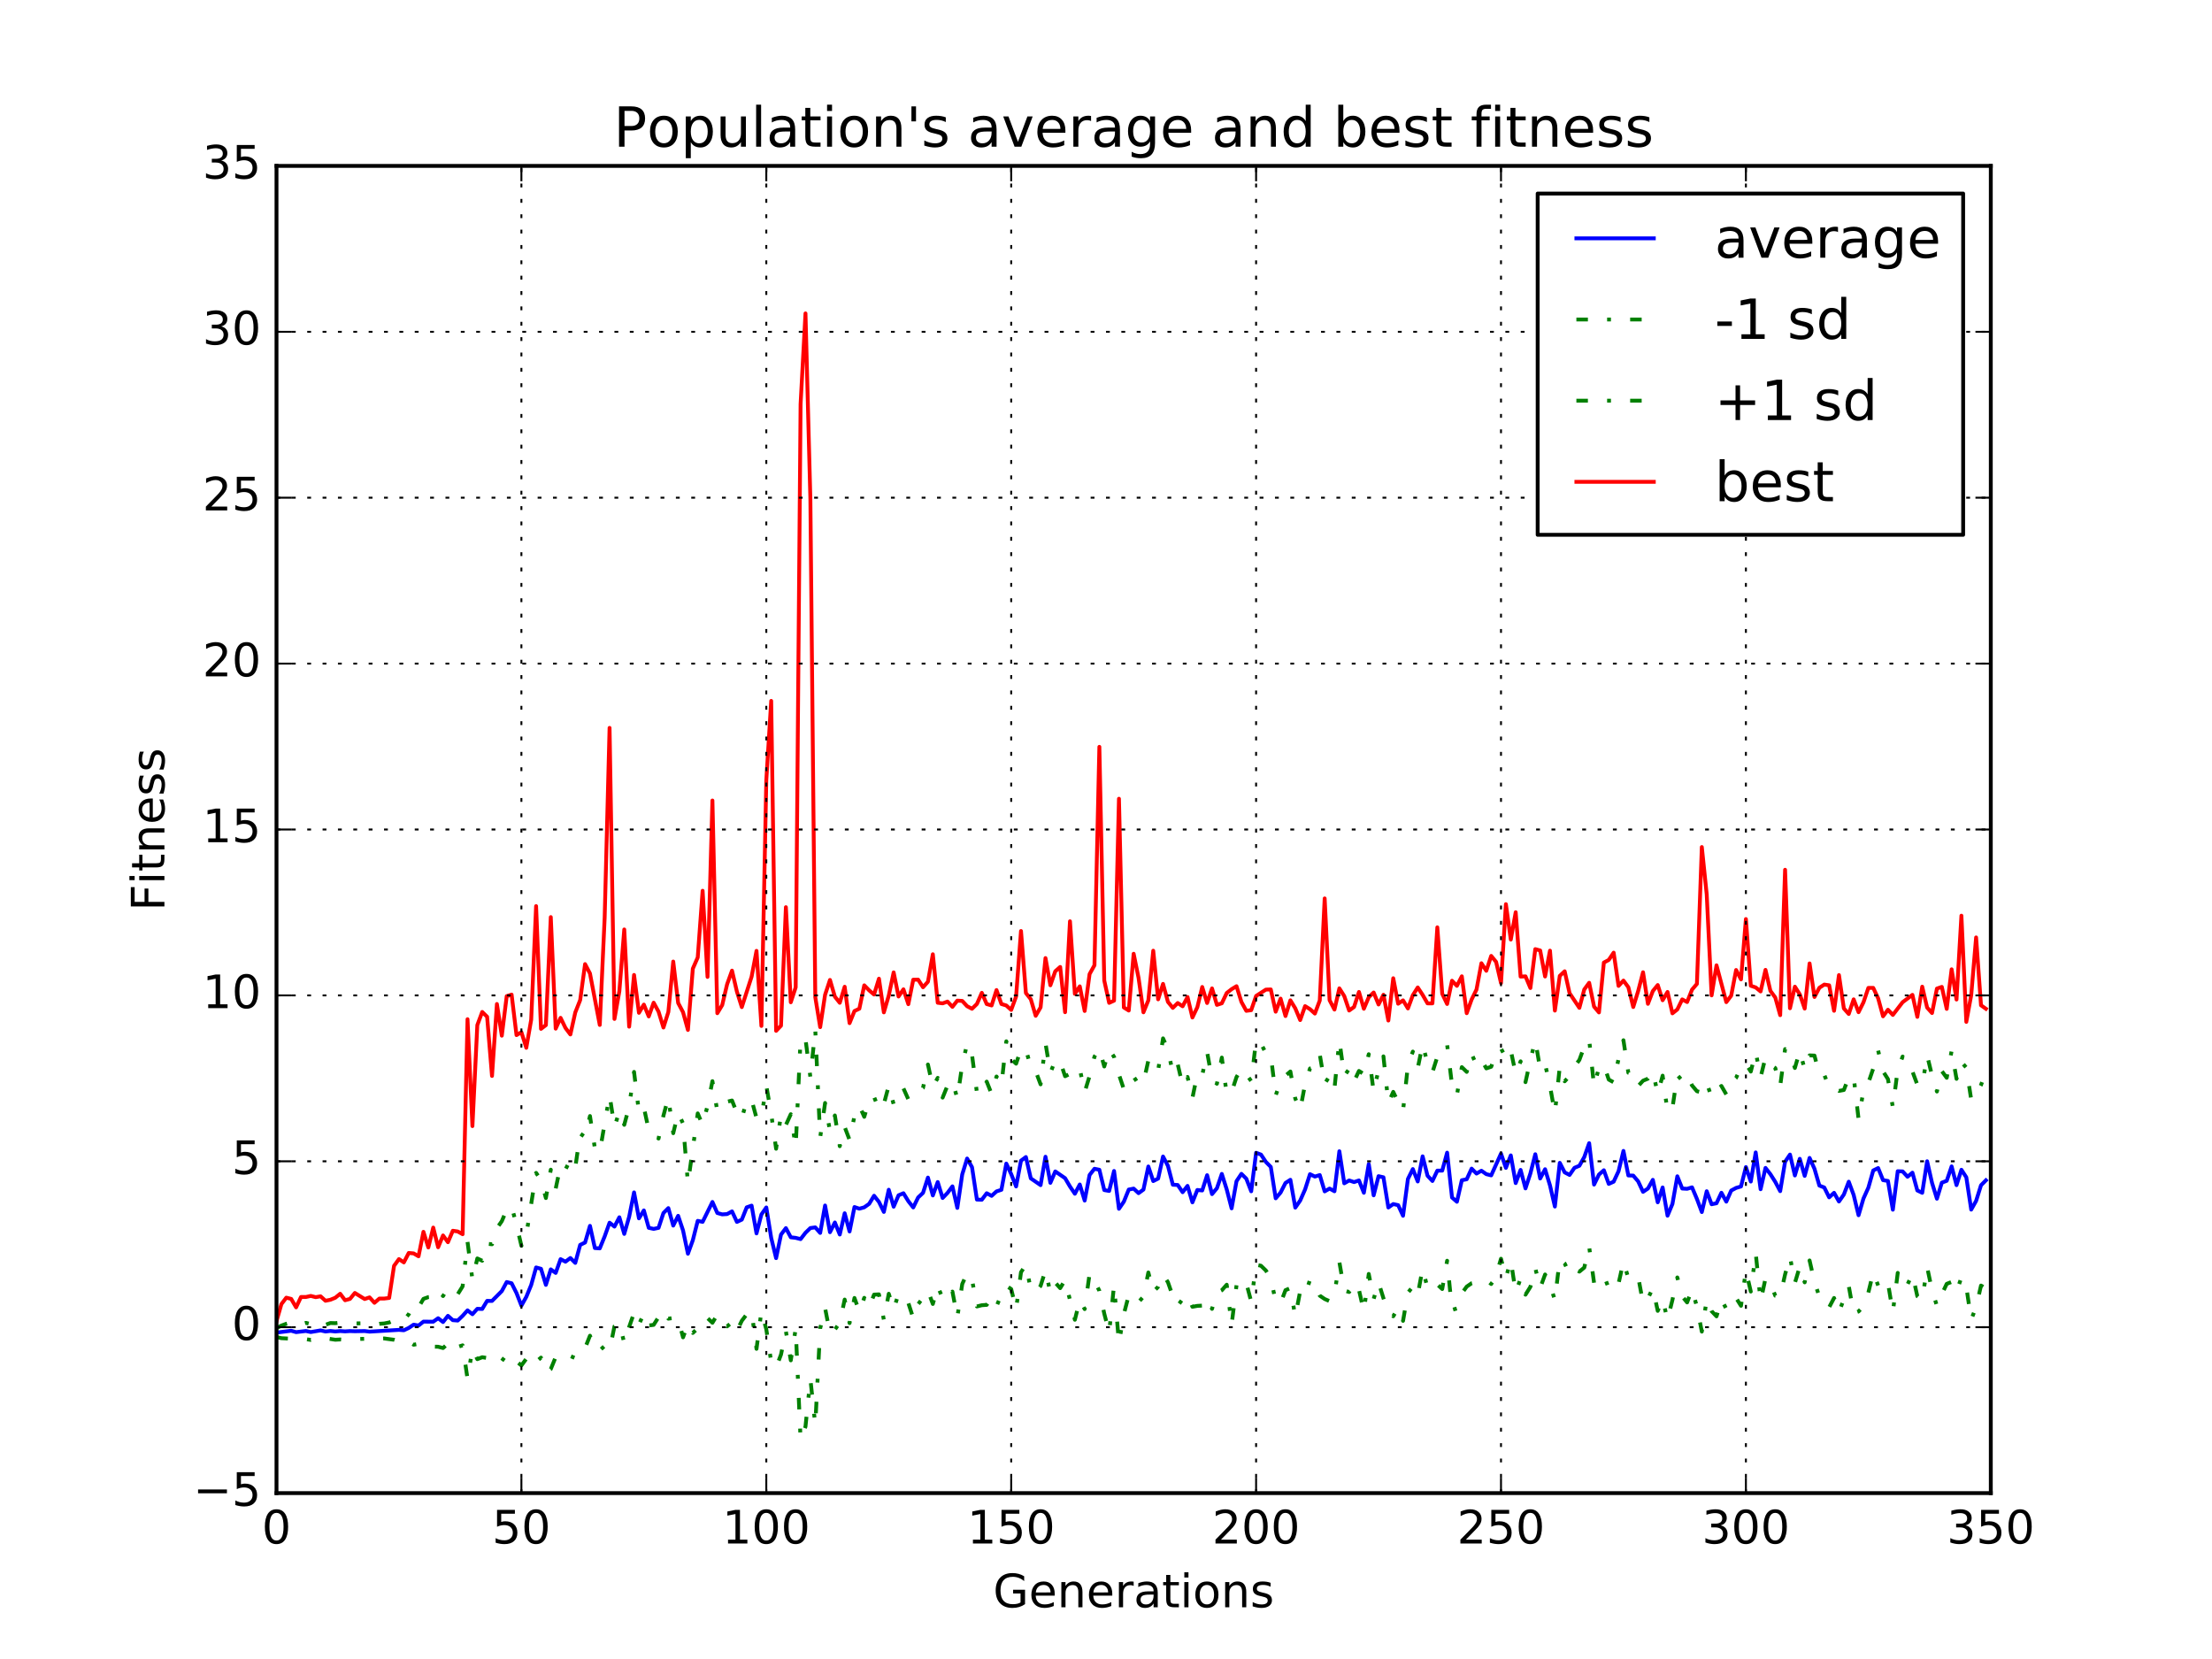 <?xml version="1.0" encoding="utf-8" standalone="no"?>
<!DOCTYPE svg PUBLIC "-//W3C//DTD SVG 1.1//EN"
  "http://www.w3.org/Graphics/SVG/1.1/DTD/svg11.dtd">
<!-- Created with matplotlib (http://matplotlib.org/) -->
<svg height="432pt" version="1.1" viewBox="0 0 576 432" width="576pt" xmlns="http://www.w3.org/2000/svg" xmlns:xlink="http://www.w3.org/1999/xlink">
 <defs>
  <style type="text/css">
*{stroke-linecap:butt;stroke-linejoin:round;stroke-miterlimit:100000;}
  </style>
 </defs>
 <g id="figure_1">
  <g id="patch_1">
   <path d="M 0 432 
L 576 432 
L 576 0 
L 0 0 
z
" style="fill:#ffffff;"/>
  </g>
  <g id="axes_1">
   <g id="patch_2">
    <path d="M 72 388.8 
L 518.4 388.8 
L 518.4 43.2 
L 72 43.2 
z
" style="fill:#ffffff;"/>
   </g>
   <g id="line2d_1">
    <path clip-path="url(#p5cf843926f)" d="M 72 347.005 
L 75.826 346.523 
L 77.102 346.885 
L 79.653 346.587 
L 80.928 346.861 
L 83.479 346.434 
L 84.754 346.719 
L 86.03 346.581 
L 87.305 346.708 
L 88.581 346.603 
L 89.856 346.687 
L 91.131 346.609 
L 92.407 346.654 
L 94.958 346.602 
L 96.233 346.757 
L 103.886 346.295 
L 105.161 346.397 
L 106.437 345.796 
L 107.712 344.936 
L 108.987 345.163 
L 110.263 344.148 
L 112.814 344.168 
L 114.089 343.264 
L 115.365 344.256 
L 116.64 342.643 
L 117.915 343.769 
L 119.191 343.87 
L 120.466 342.641 
L 121.742 341.215 
L 123.017 342.22 
L 124.293 340.809 
L 125.568 340.856 
L 126.843 338.746 
L 128.119 338.758 
L 130.67 336.194 
L 131.945 333.841 
L 133.221 334.157 
L 134.496 336.707 
L 135.771 339.98 
L 137.047 337.703 
L 138.322 334.602 
L 139.598 330.042 
L 140.873 330.391 
L 142.149 334.577 
L 143.424 330.542 
L 144.699 331.465 
L 145.975 327.883 
L 147.25 328.541 
L 148.526 327.579 
L 149.801 328.852 
L 151.077 324.166 
L 152.352 323.55 
L 153.627 319.212 
L 154.903 324.991 
L 156.178 325.075 
L 157.454 321.955 
L 158.729 318.387 
L 160.005 319.401 
L 161.28 316.976 
L 162.555 321.306 
L 163.831 316.84 
L 165.106 310.497 
L 166.382 317.256 
L 167.657 315.193 
L 168.933 319.721 
L 170.208 320.001 
L 171.483 319.731 
L 172.759 315.87 
L 174.034 314.59 
L 175.31 319.142 
L 176.585 316.597 
L 177.861 320.4 
L 179.136 326.469 
L 180.411 322.942 
L 181.687 317.911 
L 182.962 318.171 
L 185.513 312.988 
L 186.789 315.864 
L 188.064 316.22 
L 189.339 316.138 
L 190.615 315.437 
L 191.89 318.185 
L 193.166 317.587 
L 194.441 314.387 
L 195.717 313.941 
L 196.992 321.175 
L 198.267 316.245 
L 199.543 314.416 
L 200.818 322.34 
L 202.094 327.616 
L 203.369 321.485 
L 204.645 319.798 
L 205.92 322.186 
L 207.195 322.336 
L 208.471 322.66 
L 209.746 321.017 
L 211.022 319.78 
L 212.297 319.607 
L 213.573 321.049 
L 214.848 313.911 
L 216.123 320.862 
L 217.399 318.329 
L 218.674 321.467 
L 219.95 315.932 
L 221.225 320.677 
L 222.501 314.309 
L 223.776 314.742 
L 225.051 314.382 
L 226.327 313.478 
L 227.602 311.37 
L 228.878 312.977 
L 230.153 315.582 
L 231.429 309.805 
L 232.704 314.223 
L 233.979 311.256 
L 235.255 310.717 
L 236.53 312.783 
L 237.806 314.416 
L 239.081 311.815 
L 240.357 310.608 
L 241.632 306.64 
L 242.907 311.293 
L 244.183 307.802 
L 245.458 311.952 
L 246.734 310.624 
L 248.009 308.922 
L 249.285 314.533 
L 250.56 305.827 
L 251.835 301.68 
L 253.111 303.934 
L 254.386 312.366 
L 255.662 312.409 
L 256.937 310.718 
L 258.213 311.399 
L 259.488 310.238 
L 260.763 309.82 
L 262.039 302.992 
L 263.314 305.738 
L 264.59 308.949 
L 265.865 302.238 
L 267.141 301.291 
L 268.416 306.846 
L 270.967 308.604 
L 272.242 301.209 
L 273.518 308.008 
L 274.793 305.039 
L 277.344 306.792 
L 278.619 308.964 
L 279.895 310.848 
L 281.17 308.438 
L 282.446 312.628 
L 283.721 305.963 
L 284.997 304.346 
L 286.272 304.605 
L 287.547 309.89 
L 288.823 310.122 
L 290.098 304.92 
L 291.374 314.768 
L 292.649 312.904 
L 293.925 309.759 
L 295.2 309.507 
L 296.475 310.694 
L 297.751 309.765 
L 299.026 303.751 
L 300.302 307.55 
L 301.577 306.903 
L 302.853 301.153 
L 304.128 303.588 
L 305.403 308.496 
L 306.679 308.57 
L 307.954 310.447 
L 309.23 308.804 
L 310.505 313.092 
L 311.781 309.869 
L 313.056 309.993 
L 314.331 306.018 
L 315.607 310.944 
L 316.882 309.411 
L 318.158 305.688 
L 319.433 309.712 
L 320.709 314.653 
L 321.984 307.577 
L 323.259 305.668 
L 324.535 306.928 
L 325.81 310.212 
L 327.086 300.181 
L 328.361 300.656 
L 329.637 302.573 
L 330.912 303.863 
L 332.187 312.038 
L 333.463 310.535 
L 334.738 308.038 
L 336.014 307.217 
L 337.289 314.461 
L 338.565 312.62 
L 339.84 309.729 
L 341.115 305.751 
L 342.391 306.377 
L 343.666 305.985 
L 344.942 310.231 
L 346.217 309.503 
L 347.493 310.203 
L 348.768 299.784 
L 350.043 308.13 
L 351.319 307.386 
L 352.594 307.812 
L 353.87 307.382 
L 355.145 310.594 
L 356.421 303.123 
L 357.696 311.26 
L 358.971 306.27 
L 360.247 306.567 
L 361.522 314.43 
L 362.798 313.535 
L 364.073 313.818 
L 365.349 316.585 
L 366.624 306.986 
L 367.899 304.422 
L 369.175 307.654 
L 370.45 301.11 
L 371.726 306.161 
L 373.001 307.527 
L 374.277 304.831 
L 375.552 304.83 
L 376.827 300.147 
L 378.103 311.822 
L 379.378 312.935 
L 380.654 307.33 
L 381.929 307.074 
L 383.205 304.307 
L 384.48 305.595 
L 385.755 304.855 
L 387.031 305.747 
L 388.306 306.066 
L 390.857 300.397 
L 392.133 304.112 
L 393.408 300.858 
L 394.683 308.072 
L 395.959 304.644 
L 397.234 309.459 
L 398.51 305.556 
L 399.785 300.561 
L 401.061 306.88 
L 402.336 304.464 
L 403.611 308.672 
L 404.887 314.184 
L 406.162 302.802 
L 407.438 305.284 
L 408.713 305.951 
L 409.989 304.096 
L 411.264 303.566 
L 412.539 301.302 
L 413.815 297.681 
L 415.09 308.463 
L 416.366 305.852 
L 417.641 304.732 
L 418.917 308.284 
L 420.192 307.707 
L 421.467 304.973 
L 422.743 299.697 
L 424.018 306.086 
L 425.294 306.123 
L 426.569 307.617 
L 427.845 310.353 
L 429.12 309.49 
L 430.395 307.228 
L 431.671 313.078 
L 432.946 309.21 
L 434.222 316.562 
L 435.497 313.509 
L 436.773 306.302 
L 438.048 309.489 
L 439.323 309.563 
L 440.599 309.181 
L 441.874 312.198 
L 443.15 315.617 
L 444.425 310.192 
L 445.701 313.583 
L 446.976 313.322 
L 448.251 310.591 
L 449.527 312.905 
L 450.802 310.014 
L 452.078 309.33 
L 453.353 308.953 
L 454.629 303.906 
L 455.904 307.676 
L 457.179 300.085 
L 458.455 309.67 
L 459.73 304.123 
L 461.006 305.754 
L 462.281 307.762 
L 463.557 310.171 
L 464.832 302.519 
L 466.107 300.648 
L 467.383 306.088 
L 468.658 301.756 
L 469.934 306.196 
L 471.209 301.521 
L 472.485 304.346 
L 473.76 308.722 
L 475.035 309.218 
L 476.311 311.786 
L 477.586 310.605 
L 478.862 312.87 
L 480.137 311.05 
L 481.413 307.712 
L 482.688 311.163 
L 483.963 316.444 
L 485.239 312.1 
L 486.514 309.277 
L 487.79 304.786 
L 489.065 304.158 
L 490.341 307.307 
L 491.616 307.514 
L 492.891 315.005 
L 494.167 304.984 
L 495.442 305.035 
L 496.718 306.421 
L 497.993 305.365 
L 499.269 309.992 
L 500.544 310.605 
L 501.819 302.388 
L 503.095 308.016 
L 504.37 312.141 
L 505.646 307.961 
L 506.921 307.482 
L 508.197 303.724 
L 509.472 308.607 
L 510.747 304.604 
L 512.023 306.566 
L 513.298 314.981 
L 514.574 312.71 
L 515.849 308.642 
L 517.125 307.353 
L 517.125 307.353 
" style="fill:none;stroke:#0000ff;stroke-linecap:square;"/>
   </g>
   <g id="line2d_2">
    <path clip-path="url(#p5cf843926f)" d="M 72 348.157 
L 73.275 348.463 
L 78.377 348.733 
L 79.653 348.711 
L 80.928 348.914 
L 82.203 348.573 
L 83.479 348.724 
L 84.754 348.47 
L 87.305 348.864 
L 88.581 348.793 
L 89.856 348.885 
L 91.131 348.723 
L 96.233 348.59 
L 97.509 348.375 
L 98.784 348.6 
L 100.059 348.533 
L 102.61 348.874 
L 103.886 349.267 
L 105.161 349.026 
L 106.437 349.371 
L 107.712 350.163 
L 108.987 349.924 
L 110.263 350.076 
L 111.538 350.63 
L 114.089 350.689 
L 115.365 351.026 
L 116.64 349.887 
L 117.915 351.625 
L 119.191 350.738 
L 120.466 350.324 
L 121.742 359.047 
L 123.017 351.237 
L 124.293 353.924 
L 125.568 353.419 
L 126.843 353.616 
L 128.119 353.51 
L 129.394 355.026 
L 130.67 354.393 
L 131.945 352.682 
L 133.221 354.114 
L 134.496 354.515 
L 135.771 355.555 
L 137.047 353.834 
L 138.322 355.715 
L 140.873 353.521 
L 142.149 357.184 
L 143.424 356.503 
L 144.699 353.384 
L 145.975 352.296 
L 147.25 352.569 
L 149.801 353.661 
L 151.077 353.144 
L 152.352 351.036 
L 153.627 347.811 
L 154.903 350.965 
L 156.178 350.188 
L 157.454 351.562 
L 158.729 351.61 
L 160.005 345.358 
L 161.28 344.525 
L 162.555 349.71 
L 163.831 345.522 
L 165.106 341.872 
L 166.382 344.877 
L 167.657 342.033 
L 168.933 345.159 
L 170.208 344.991 
L 171.483 342.984 
L 172.759 341.234 
L 174.034 343.38 
L 175.31 343.203 
L 176.585 343.417 
L 177.861 348.241 
L 179.136 344.796 
L 180.411 347.09 
L 181.687 345.897 
L 182.962 343.398 
L 184.238 343.228 
L 185.513 344.445 
L 186.789 342.329 
L 188.064 344.257 
L 189.339 345.387 
L 190.615 344.308 
L 191.89 346.576 
L 193.166 343.928 
L 194.441 342.237 
L 195.717 341.465 
L 196.992 351.232 
L 198.267 341.436 
L 199.543 346.151 
L 200.818 354.639 
L 202.094 356.101 
L 203.369 352.727 
L 204.645 346.658 
L 205.92 354.235 
L 207.195 345.96 
L 208.471 374.838 
L 209.746 371.478 
L 211.022 359.078 
L 212.297 371.056 
L 213.573 345.911 
L 214.848 340.613 
L 216.123 347.176 
L 217.399 346.2 
L 218.674 344.467 
L 219.95 338.4 
L 221.225 344.53 
L 222.501 337.987 
L 223.776 341.548 
L 225.051 337.949 
L 226.327 340.423 
L 227.602 337.114 
L 228.878 337.049 
L 230.153 343.683 
L 231.429 336.891 
L 232.704 340.897 
L 233.979 336.92 
L 235.255 338.021 
L 236.53 339.305 
L 237.806 343.253 
L 239.081 339.591 
L 240.357 337.941 
L 241.632 336.084 
L 242.907 339.552 
L 244.183 334.933 
L 245.458 338.086 
L 246.734 338.58 
L 248.009 336.321 
L 249.285 343.034 
L 250.56 334.373 
L 251.835 331.532 
L 253.111 333.184 
L 254.386 340.197 
L 255.662 339.878 
L 256.937 339.785 
L 258.213 337.934 
L 259.488 340.159 
L 260.763 337.08 
L 262.039 334.829 
L 263.314 335.666 
L 264.59 340.918 
L 265.865 331.281 
L 267.141 329.341 
L 268.416 335.789 
L 269.691 336.455 
L 270.967 334.846 
L 272.242 330.763 
L 273.518 336.655 
L 274.793 333.99 
L 276.069 335.424 
L 277.344 333.34 
L 279.895 343.665 
L 281.17 338.556 
L 282.446 340.886 
L 283.721 331.717 
L 284.997 333.546 
L 286.272 336.116 
L 287.547 342.068 
L 288.823 346.968 
L 290.098 334.648 
L 291.374 349.713 
L 292.649 342.178 
L 293.925 337.278 
L 295.2 338.646 
L 296.475 339.081 
L 297.751 337.621 
L 299.026 331.348 
L 300.302 336.417 
L 301.577 335.079 
L 302.853 331.919 
L 304.128 333.88 
L 305.403 337.541 
L 306.679 340.006 
L 307.954 338.277 
L 309.23 337.175 
L 310.505 340.281 
L 311.781 340.05 
L 313.056 339.981 
L 314.331 338.082 
L 315.607 340.827 
L 316.882 336.616 
L 318.158 335.986 
L 319.433 334.535 
L 320.709 344.959 
L 321.984 334.679 
L 323.259 333.049 
L 324.535 334.11 
L 325.81 338.917 
L 327.086 329.329 
L 328.361 329.599 
L 329.637 330.84 
L 330.912 332.961 
L 332.187 338.87 
L 333.463 339.345 
L 334.738 335.954 
L 336.014 335.423 
L 337.289 342.858 
L 338.565 336.219 
L 339.84 337.164 
L 341.115 333.267 
L 342.391 334.835 
L 343.666 337.389 
L 344.942 338.258 
L 346.217 338.819 
L 347.493 336.969 
L 348.768 328.632 
L 350.043 336.063 
L 351.319 336.433 
L 352.594 334.031 
L 353.87 335.894 
L 355.145 341.504 
L 356.421 331.731 
L 357.696 338.244 
L 358.971 333.95 
L 360.247 338.056 
L 361.522 341.65 
L 362.798 342.75 
L 364.073 340.614 
L 365.349 343.946 
L 366.624 336.626 
L 367.899 335.015 
L 369.175 337.142 
L 370.45 330.316 
L 371.726 335.405 
L 373.001 335.84 
L 374.277 334.472 
L 375.552 335.658 
L 376.827 328.292 
L 378.103 341.088 
L 379.378 340.726 
L 380.654 336.781 
L 381.929 335.029 
L 383.205 334.154 
L 384.48 333.863 
L 385.755 333.788 
L 387.031 333.283 
L 388.306 334.356 
L 389.582 332.12 
L 390.857 327.768 
L 392.133 332.732 
L 393.408 328.193 
L 394.683 336.536 
L 395.959 332.921 
L 397.234 337.129 
L 398.51 335.091 
L 399.785 330.237 
L 401.061 335.376 
L 402.336 331.867 
L 403.611 334.562 
L 404.887 338.5 
L 406.162 327.846 
L 407.438 329.001 
L 408.713 331.713 
L 409.989 330.466 
L 411.264 331.124 
L 412.539 330.075 
L 413.815 324.681 
L 415.09 334.054 
L 416.366 333.72 
L 417.641 332.163 
L 418.917 335.449 
L 420.192 333.59 
L 421.467 334.218 
L 422.743 328.516 
L 424.018 332.838 
L 426.569 332.426 
L 427.845 339.295 
L 429.12 338.095 
L 430.395 335.425 
L 431.671 341.348 
L 432.946 338.324 
L 434.222 343.643 
L 435.497 338.493 
L 436.773 332.642 
L 438.048 337.589 
L 439.323 339.151 
L 440.599 335.713 
L 441.874 340.251 
L 443.15 346.748 
L 444.425 338.405 
L 445.701 341.421 
L 446.976 342.773 
L 448.251 338.401 
L 449.527 340.812 
L 450.802 338.142 
L 452.078 338.001 
L 453.353 340.028 
L 454.629 330.821 
L 455.904 336.317 
L 457.179 326.254 
L 458.455 338.829 
L 459.73 332.915 
L 461.006 334.221 
L 462.281 337.401 
L 463.557 337.55 
L 464.832 331.855 
L 466.107 327.29 
L 467.383 334.079 
L 468.658 329.825 
L 469.934 333.922 
L 471.209 328.221 
L 472.485 333.821 
L 473.76 337.645 
L 475.035 338.562 
L 476.311 340.406 
L 477.586 337.989 
L 478.862 341.668 
L 481.413 334.882 
L 482.688 341.987 
L 483.963 341.503 
L 485.239 340.176 
L 486.514 336.577 
L 487.79 331.344 
L 489.065 334.742 
L 490.341 335.637 
L 491.616 334.037 
L 492.891 341.722 
L 494.167 331.456 
L 495.442 334.949 
L 496.718 334.446 
L 497.993 331.719 
L 499.269 337.534 
L 500.544 338.513 
L 501.819 329.946 
L 503.095 335.969 
L 504.37 340.05 
L 505.646 337.017 
L 506.921 334.312 
L 508.197 333.811 
L 509.472 336.283 
L 510.747 332.68 
L 512.023 335.112 
L 513.298 343.616 
L 514.574 340.352 
L 515.849 334.754 
L 517.125 335.535 
L 517.125 335.535 
" style="fill:none;stroke:#008000;stroke-dasharray:3,5,1,5;stroke-dashoffset:0.0;"/>
   </g>
   <g id="line2d_3">
    <path clip-path="url(#p5cf843926f)" d="M 72 345.853 
L 73.275 345.179 
L 74.551 344.709 
L 75.826 344.369 
L 77.102 345.149 
L 79.653 344.463 
L 80.928 344.807 
L 82.203 344.807 
L 83.479 344.144 
L 84.754 344.969 
L 86.03 344.512 
L 87.305 344.551 
L 88.581 344.414 
L 92.407 344.61 
L 94.958 344.587 
L 96.233 344.924 
L 97.509 344.995 
L 98.784 344.711 
L 100.059 344.624 
L 101.335 344.369 
L 103.886 343.324 
L 105.161 343.769 
L 106.437 342.221 
L 107.712 339.71 
L 108.987 340.402 
L 110.263 338.221 
L 111.538 337.763 
L 112.814 337.632 
L 114.089 335.839 
L 115.365 337.486 
L 116.64 335.399 
L 117.915 335.912 
L 119.191 337.002 
L 120.466 334.957 
L 121.742 323.383 
L 123.017 333.204 
L 124.293 327.694 
L 125.568 328.294 
L 126.843 323.876 
L 128.119 324.006 
L 129.394 319.813 
L 130.67 317.995 
L 131.945 315 
L 133.221 314.2 
L 134.496 318.899 
L 135.771 324.404 
L 137.047 321.573 
L 139.598 305.42 
L 140.873 307.26 
L 142.149 311.971 
L 143.424 304.581 
L 144.699 309.545 
L 145.975 303.47 
L 147.25 304.512 
L 148.526 302.034 
L 149.801 304.043 
L 151.077 295.188 
L 152.352 296.063 
L 153.627 290.613 
L 154.903 299.018 
L 156.178 299.962 
L 158.729 285.165 
L 160.005 293.443 
L 161.28 289.428 
L 162.555 292.903 
L 163.831 288.158 
L 165.106 279.122 
L 166.382 289.635 
L 167.657 288.353 
L 168.933 294.283 
L 170.208 295.011 
L 171.483 296.477 
L 172.759 290.507 
L 174.034 285.801 
L 175.31 295.08 
L 176.585 289.778 
L 177.861 292.559 
L 179.136 308.142 
L 181.687 289.925 
L 182.962 292.944 
L 184.238 287.949 
L 185.513 281.53 
L 186.789 289.4 
L 189.339 286.889 
L 190.615 286.566 
L 191.89 289.794 
L 193.166 291.247 
L 194.441 286.537 
L 195.717 286.417 
L 196.992 291.117 
L 198.267 291.054 
L 199.543 282.681 
L 200.818 290.04 
L 202.094 299.13 
L 203.369 290.243 
L 204.645 292.939 
L 205.92 290.137 
L 207.195 298.711 
L 208.471 270.482 
L 209.746 270.556 
L 211.022 280.483 
L 212.297 268.158 
L 213.573 296.188 
L 214.848 287.209 
L 216.123 294.549 
L 217.399 290.458 
L 218.674 298.467 
L 219.95 293.463 
L 221.225 296.824 
L 222.501 290.63 
L 223.776 287.936 
L 225.051 290.816 
L 226.327 286.532 
L 227.602 285.625 
L 228.878 288.905 
L 230.153 287.481 
L 231.429 282.718 
L 232.704 287.549 
L 233.979 285.592 
L 235.255 283.413 
L 236.53 286.26 
L 237.806 285.579 
L 239.081 284.04 
L 240.357 283.275 
L 241.632 277.195 
L 242.907 283.035 
L 244.183 280.67 
L 245.458 285.817 
L 246.734 282.667 
L 248.009 281.523 
L 249.285 286.032 
L 250.56 277.281 
L 251.835 271.827 
L 253.111 274.685 
L 254.386 284.536 
L 255.662 284.939 
L 256.937 281.651 
L 258.213 284.864 
L 259.488 280.318 
L 260.763 282.559 
L 262.039 271.154 
L 263.314 275.809 
L 264.59 276.981 
L 265.865 273.195 
L 267.141 273.242 
L 268.416 277.903 
L 269.691 278.947 
L 270.967 282.362 
L 272.242 271.655 
L 273.518 279.361 
L 274.793 276.087 
L 276.069 276.39 
L 277.344 280.244 
L 278.619 279.638 
L 279.895 278.031 
L 281.17 278.32 
L 282.446 284.371 
L 283.721 280.208 
L 284.997 275.146 
L 286.272 273.095 
L 287.547 277.711 
L 288.823 273.277 
L 290.098 275.192 
L 291.374 279.823 
L 292.649 283.631 
L 293.925 282.24 
L 295.2 280.369 
L 296.475 282.308 
L 297.751 281.91 
L 299.026 276.155 
L 300.302 278.683 
L 301.577 278.728 
L 302.853 270.386 
L 304.128 273.297 
L 305.403 279.45 
L 306.679 277.134 
L 307.954 282.617 
L 309.23 280.433 
L 310.505 285.902 
L 311.781 279.688 
L 313.056 280.004 
L 314.331 273.954 
L 315.607 281.062 
L 316.882 282.207 
L 318.158 275.389 
L 319.433 284.889 
L 320.709 284.347 
L 321.984 280.475 
L 323.259 278.286 
L 324.535 279.747 
L 325.81 281.507 
L 327.086 271.034 
L 328.361 271.712 
L 329.637 274.306 
L 330.912 274.764 
L 332.187 285.207 
L 333.463 281.725 
L 334.738 280.122 
L 336.014 279.011 
L 337.289 286.064 
L 338.565 289.021 
L 339.84 282.294 
L 341.115 278.235 
L 342.391 277.92 
L 343.666 274.581 
L 344.942 282.203 
L 346.217 280.186 
L 347.493 283.437 
L 348.768 270.936 
L 350.043 280.197 
L 351.319 278.338 
L 352.594 281.594 
L 353.87 278.87 
L 355.145 279.685 
L 356.421 274.514 
L 357.696 284.276 
L 358.971 278.591 
L 360.247 275.078 
L 361.522 287.211 
L 362.798 284.32 
L 364.073 287.022 
L 365.349 289.224 
L 366.624 277.345 
L 367.899 273.829 
L 369.175 278.167 
L 370.45 271.903 
L 371.726 276.917 
L 373.001 279.213 
L 374.277 275.191 
L 375.552 274.003 
L 376.827 272.002 
L 378.103 282.555 
L 379.378 285.144 
L 380.654 277.879 
L 381.929 279.12 
L 383.205 274.459 
L 384.48 277.327 
L 385.755 275.923 
L 387.031 278.21 
L 388.306 277.777 
L 389.582 274.266 
L 390.857 273.027 
L 392.133 275.491 
L 393.408 273.523 
L 394.683 279.608 
L 395.959 276.367 
L 397.234 281.79 
L 398.51 276.02 
L 399.785 270.885 
L 401.061 278.384 
L 402.336 277.061 
L 403.611 282.782 
L 404.887 289.868 
L 406.162 277.758 
L 407.438 281.568 
L 408.713 280.188 
L 409.989 277.725 
L 411.264 276.008 
L 412.539 272.53 
L 413.815 270.68 
L 415.09 282.872 
L 416.366 277.984 
L 417.641 277.302 
L 418.917 281.12 
L 420.192 281.825 
L 421.467 275.729 
L 422.743 270.877 
L 424.018 279.334 
L 425.294 279.637 
L 426.569 282.809 
L 427.845 281.41 
L 429.12 280.885 
L 430.395 279.03 
L 431.671 284.808 
L 432.946 280.097 
L 434.222 289.48 
L 435.497 288.525 
L 436.773 279.962 
L 438.048 281.388 
L 439.323 279.974 
L 440.599 282.649 
L 441.874 284.145 
L 443.15 284.487 
L 444.425 281.979 
L 445.701 285.745 
L 446.976 283.871 
L 448.251 282.782 
L 449.527 284.997 
L 450.802 281.885 
L 452.078 280.66 
L 453.353 277.878 
L 454.629 276.991 
L 455.904 279.034 
L 457.179 273.917 
L 458.455 280.511 
L 459.73 275.331 
L 461.006 277.286 
L 462.281 278.124 
L 463.557 282.793 
L 464.832 273.183 
L 466.107 274.007 
L 467.383 278.098 
L 468.658 273.687 
L 469.934 278.47 
L 471.209 274.821 
L 472.485 274.872 
L 473.76 279.799 
L 475.035 279.873 
L 476.311 283.166 
L 477.586 283.222 
L 478.862 284.071 
L 480.137 283.832 
L 481.413 280.542 
L 482.688 280.34 
L 483.963 291.386 
L 485.239 284.023 
L 486.514 281.977 
L 487.79 278.229 
L 489.065 273.574 
L 490.341 278.978 
L 491.616 280.99 
L 492.891 288.287 
L 494.167 278.511 
L 495.442 275.121 
L 496.718 278.396 
L 497.993 279.011 
L 499.269 282.45 
L 500.544 282.696 
L 501.819 274.829 
L 503.095 280.064 
L 504.37 284.232 
L 505.646 278.905 
L 506.921 280.653 
L 508.197 273.637 
L 509.472 280.93 
L 510.747 276.527 
L 512.023 278.02 
L 513.298 286.346 
L 514.574 285.068 
L 515.849 282.531 
L 517.125 279.17 
L 517.125 279.17 
" style="fill:none;stroke:#008000;stroke-dasharray:3,5,1,5;stroke-dashoffset:0.0;"/>
   </g>
   <g id="line2d_4">
    <path clip-path="url(#p5cf843926f)" d="M 72 344.034 
L 73.275 339.586 
L 74.551 337.91 
L 75.826 338.233 
L 77.102 340.433 
L 78.377 337.734 
L 79.653 337.737 
L 80.928 337.457 
L 82.203 337.78 
L 83.479 337.557 
L 84.754 338.714 
L 86.03 338.454 
L 87.305 337.932 
L 88.581 336.896 
L 89.856 338.579 
L 91.131 338.234 
L 92.407 336.686 
L 94.958 338.263 
L 96.233 337.835 
L 97.509 339.247 
L 98.784 338.145 
L 100.059 338.141 
L 101.335 337.985 
L 102.61 329.619 
L 103.886 327.866 
L 105.161 328.726 
L 106.437 326.27 
L 107.712 326.386 
L 108.987 327.14 
L 110.263 320.764 
L 111.538 324.835 
L 112.814 319.664 
L 114.089 324.786 
L 115.365 321.709 
L 116.64 323.469 
L 117.915 320.485 
L 119.191 320.674 
L 120.466 321.385 
L 121.742 265.401 
L 123.017 293.238 
L 124.293 266.938 
L 125.568 263.513 
L 126.843 264.763 
L 128.119 280.175 
L 129.394 261.438 
L 130.67 269.689 
L 131.945 259.4 
L 133.221 258.992 
L 134.496 269.537 
L 135.771 268.792 
L 137.047 272.846 
L 138.322 265.521 
L 139.598 235.95 
L 140.873 267.911 
L 142.149 266.936 
L 143.424 238.809 
L 144.699 267.855 
L 145.975 265.041 
L 147.25 267.683 
L 148.526 269.371 
L 149.801 263.638 
L 151.077 260.413 
L 152.352 251.051 
L 153.627 253.482 
L 156.178 266.894 
L 157.454 238.924 
L 158.729 189.538 
L 160.005 265.331 
L 161.28 258.109 
L 162.555 242.03 
L 163.831 267.343 
L 165.106 253.874 
L 166.382 263.738 
L 167.657 261.594 
L 168.933 264.675 
L 170.208 261.099 
L 171.483 263.427 
L 172.759 267.563 
L 174.034 263.523 
L 175.31 250.385 
L 176.585 261.162 
L 177.861 263.574 
L 179.136 268.192 
L 180.411 252.23 
L 181.687 249.317 
L 182.962 231.954 
L 184.238 254.381 
L 185.513 208.452 
L 186.789 263.837 
L 188.064 261.716 
L 189.339 256.292 
L 190.615 252.749 
L 191.89 258.224 
L 193.166 262.249 
L 195.717 254.317 
L 196.992 247.602 
L 198.267 267.154 
L 199.543 203.19 
L 200.818 182.512 
L 202.094 268.427 
L 203.369 267.089 
L 204.645 236.229 
L 205.92 260.989 
L 207.195 257.096 
L 208.471 105.233 
L 209.746 81.612 
L 211.022 130.078 
L 212.297 259.665 
L 213.573 267.466 
L 214.848 259.043 
L 216.123 255.173 
L 217.399 259.524 
L 218.674 261.125 
L 219.95 256.946 
L 221.225 266.423 
L 222.501 263.27 
L 223.776 262.659 
L 225.051 256.58 
L 226.327 257.886 
L 227.602 258.971 
L 228.878 254.847 
L 230.153 263.618 
L 231.429 259.254 
L 232.704 253.206 
L 233.979 259.485 
L 235.255 257.618 
L 236.53 261.486 
L 237.806 255.111 
L 239.081 255.093 
L 240.357 257.076 
L 241.632 255.643 
L 242.907 248.485 
L 244.183 261.113 
L 245.458 261.273 
L 246.734 260.808 
L 248.009 262.176 
L 249.285 260.561 
L 250.56 260.64 
L 251.835 262.015 
L 253.111 262.681 
L 254.386 261.432 
L 255.662 258.534 
L 256.937 261.453 
L 258.213 261.821 
L 259.488 257.809 
L 260.763 261.442 
L 262.039 261.827 
L 263.314 262.983 
L 264.59 259.493 
L 265.865 242.433 
L 267.141 258.584 
L 268.416 260.189 
L 269.691 264.508 
L 270.967 262.309 
L 272.242 249.482 
L 273.518 256.568 
L 274.793 252.913 
L 276.069 251.793 
L 277.344 263.576 
L 278.619 239.9 
L 279.895 258.804 
L 281.17 256.842 
L 282.446 263.256 
L 283.721 253.65 
L 284.997 251.355 
L 286.272 194.476 
L 287.547 255.327 
L 288.823 261.143 
L 290.098 260.565 
L 291.374 207.988 
L 292.649 262.346 
L 293.925 263.143 
L 295.2 248.357 
L 296.475 254.624 
L 297.751 263.605 
L 299.026 260.491 
L 300.302 247.563 
L 301.577 260.223 
L 302.853 256.203 
L 304.128 260.891 
L 305.403 262.449 
L 306.679 261.189 
L 307.954 262.035 
L 309.23 259.615 
L 310.505 264.952 
L 311.781 262.281 
L 313.056 257.009 
L 314.331 261.183 
L 315.607 257.375 
L 316.882 261.667 
L 318.158 261.256 
L 319.433 258.58 
L 320.709 257.579 
L 321.984 256.802 
L 323.259 260.895 
L 324.535 263.214 
L 325.81 263.045 
L 327.086 259.343 
L 329.637 257.691 
L 330.912 257.649 
L 332.187 263.443 
L 333.463 260.036 
L 334.738 264.575 
L 336.014 260.481 
L 337.289 262.567 
L 338.565 265.623 
L 339.84 261.996 
L 341.115 262.778 
L 342.391 263.93 
L 343.666 260.525 
L 344.942 233.945 
L 346.217 260.443 
L 347.493 262.891 
L 348.768 257.365 
L 350.043 259.38 
L 351.319 263.14 
L 352.594 262.212 
L 353.87 258.303 
L 355.145 262.679 
L 356.421 259.671 
L 357.696 258.444 
L 358.971 261.566 
L 360.247 259.03 
L 361.522 265.744 
L 362.798 254.732 
L 364.073 261.366 
L 365.349 260.491 
L 366.624 262.596 
L 367.899 259.152 
L 369.175 257.132 
L 370.45 259.063 
L 371.726 261.277 
L 373.001 261.273 
L 374.277 241.482 
L 375.552 258.782 
L 376.827 261.434 
L 378.103 255.38 
L 379.378 256.713 
L 380.654 254.226 
L 381.929 263.833 
L 383.205 260.274 
L 384.48 257.67 
L 385.755 250.824 
L 387.031 252.789 
L 388.306 248.918 
L 389.582 250.477 
L 390.857 255.985 
L 392.133 235.444 
L 393.408 244.669 
L 394.683 237.542 
L 395.959 254.303 
L 397.234 254.239 
L 398.51 257.281 
L 399.785 247.151 
L 401.061 247.504 
L 402.336 254.277 
L 403.611 247.546 
L 404.887 263.158 
L 406.162 254.122 
L 407.438 252.92 
L 408.713 258.621 
L 411.264 262.444 
L 412.539 257.655 
L 413.815 255.918 
L 415.09 262.119 
L 416.366 263.633 
L 417.641 250.649 
L 418.917 249.966 
L 420.192 248.07 
L 421.467 256.73 
L 422.743 255.34 
L 424.018 257.072 
L 425.294 262.224 
L 426.569 258.077 
L 427.845 253.175 
L 429.12 261.397 
L 430.395 258.068 
L 431.671 256.503 
L 432.946 260.459 
L 434.222 258.302 
L 435.497 263.872 
L 436.773 262.856 
L 438.048 260.24 
L 439.323 260.927 
L 440.599 257.699 
L 441.874 256.202 
L 443.15 220.567 
L 444.425 232.893 
L 445.701 259.192 
L 446.976 251.369 
L 449.527 260.954 
L 450.802 259.258 
L 452.078 252.586 
L 453.353 255.032 
L 454.629 239.322 
L 455.904 256.69 
L 457.179 257.13 
L 458.455 258.168 
L 459.73 252.553 
L 461.006 258.013 
L 462.281 259.756 
L 463.557 264.345 
L 464.832 226.485 
L 466.107 262.546 
L 467.383 256.923 
L 468.658 258.916 
L 469.934 262.633 
L 471.209 250.872 
L 472.485 259.614 
L 473.76 257.214 
L 475.035 256.381 
L 476.311 256.568 
L 477.586 263.206 
L 478.862 253.911 
L 480.137 262.603 
L 481.413 264.032 
L 482.688 260.23 
L 483.963 263.575 
L 485.239 261.016 
L 486.514 257.25 
L 487.79 257.245 
L 489.065 259.963 
L 490.341 264.643 
L 491.616 262.934 
L 492.891 264.284 
L 495.442 260.966 
L 497.993 259.06 
L 499.269 264.79 
L 500.544 256.927 
L 501.819 262.375 
L 503.095 263.789 
L 504.37 257.423 
L 505.646 256.984 
L 506.921 262.711 
L 508.197 252.406 
L 509.472 260.278 
L 510.747 238.44 
L 512.023 266.093 
L 513.298 259.145 
L 514.574 244.104 
L 515.849 261.773 
L 517.125 262.681 
L 517.125 262.681 
" style="fill:none;stroke:#ff0000;stroke-linecap:square;"/>
   </g>
   <g id="patch_3">
    <path d="M 72 43.2 
L 518.4 43.2 
" style="fill:none;stroke:#000000;stroke-linecap:square;stroke-linejoin:miter;"/>
   </g>
   <g id="patch_4">
    <path d="M 518.4 388.8 
L 518.4 43.2 
" style="fill:none;stroke:#000000;stroke-linecap:square;stroke-linejoin:miter;"/>
   </g>
   <g id="patch_5">
    <path d="M 72 388.8 
L 518.4 388.8 
" style="fill:none;stroke:#000000;stroke-linecap:square;stroke-linejoin:miter;"/>
   </g>
   <g id="patch_6">
    <path d="M 72 388.8 
L 72 43.2 
" style="fill:none;stroke:#000000;stroke-linecap:square;stroke-linejoin:miter;"/>
   </g>
   <g id="matplotlib.axis_1">
    <g id="xtick_1">
     <g id="line2d_5">
      <path clip-path="url(#p5cf843926f)" d="M 72 388.8 
L 72 43.2 
" style="fill:none;stroke:#000000;stroke-dasharray:1,3;stroke-dashoffset:0.0;stroke-width:0.5;"/>
     </g>
     <g id="line2d_6">
      <defs>
       <path d="M 0 0 
L 0 -4 
" id="m02f1e3ee4e" style="stroke:#000000;stroke-width:0.5;"/>
      </defs>
      <g>
       <use style="stroke:#000000;stroke-width:0.5;" x="72.0" xlink:href="#m02f1e3ee4e" y="388.8"/>
      </g>
     </g>
     <g id="line2d_7">
      <defs>
       <path d="M 0 0 
L 0 4 
" id="m2ce18799b7" style="stroke:#000000;stroke-width:0.5;"/>
      </defs>
      <g>
       <use style="stroke:#000000;stroke-width:0.5;" x="72.0" xlink:href="#m2ce18799b7" y="43.2"/>
      </g>
     </g>
     <g id="text_1">
      <!-- 0 -->
      <defs>
       <path d="M 31.781 66.406 
Q 24.172 66.406 20.328 58.906 
Q 16.5 51.422 16.5 36.375 
Q 16.5 21.391 20.328 13.891 
Q 24.172 6.391 31.781 6.391 
Q 39.453 6.391 43.281 13.891 
Q 47.125 21.391 47.125 36.375 
Q 47.125 51.422 43.281 58.906 
Q 39.453 66.406 31.781 66.406 
M 31.781 74.219 
Q 44.047 74.219 50.516 64.516 
Q 56.984 54.828 56.984 36.375 
Q 56.984 17.969 50.516 8.266 
Q 44.047 -1.422 31.781 -1.422 
Q 19.531 -1.422 13.062 8.266 
Q 6.594 17.969 6.594 36.375 
Q 6.594 54.828 13.062 64.516 
Q 19.531 74.219 31.781 74.219 
" id="BitstreamVeraSans-Roman-30"/>
      </defs>
      <g transform="translate(68.183 401.918)scale(0.12 -0.12)">
       <use xlink:href="#BitstreamVeraSans-Roman-30"/>
      </g>
     </g>
    </g>
    <g id="xtick_2">
     <g id="line2d_8">
      <path clip-path="url(#p5cf843926f)" d="M 135.771 388.8 
L 135.771 43.2 
" style="fill:none;stroke:#000000;stroke-dasharray:1,3;stroke-dashoffset:0.0;stroke-width:0.5;"/>
     </g>
     <g id="line2d_9">
      <g>
       <use style="stroke:#000000;stroke-width:0.5;" x="135.771" xlink:href="#m02f1e3ee4e" y="388.8"/>
      </g>
     </g>
     <g id="line2d_10">
      <g>
       <use style="stroke:#000000;stroke-width:0.5;" x="135.771" xlink:href="#m2ce18799b7" y="43.2"/>
      </g>
     </g>
     <g id="text_2">
      <!-- 50 -->
      <defs>
       <path d="M 10.797 72.906 
L 49.516 72.906 
L 49.516 64.594 
L 19.828 64.594 
L 19.828 46.734 
Q 21.969 47.469 24.109 47.828 
Q 26.266 48.188 28.422 48.188 
Q 40.625 48.188 47.75 41.5 
Q 54.891 34.812 54.891 23.391 
Q 54.891 11.625 47.562 5.094 
Q 40.234 -1.422 26.906 -1.422 
Q 22.312 -1.422 17.547 -0.641 
Q 12.797 0.141 7.719 1.703 
L 7.719 11.625 
Q 12.109 9.234 16.797 8.062 
Q 21.484 6.891 26.703 6.891 
Q 35.156 6.891 40.078 11.328 
Q 45.016 15.766 45.016 23.391 
Q 45.016 31 40.078 35.438 
Q 35.156 39.891 26.703 39.891 
Q 22.75 39.891 18.812 39.016 
Q 14.891 38.141 10.797 36.281 
z
" id="BitstreamVeraSans-Roman-35"/>
      </defs>
      <g transform="translate(128.136 401.918)scale(0.12 -0.12)">
       <use xlink:href="#BitstreamVeraSans-Roman-35"/>
       <use x="63.623" xlink:href="#BitstreamVeraSans-Roman-30"/>
      </g>
     </g>
    </g>
    <g id="xtick_3">
     <g id="line2d_11">
      <path clip-path="url(#p5cf843926f)" d="M 199.543 388.8 
L 199.543 43.2 
" style="fill:none;stroke:#000000;stroke-dasharray:1,3;stroke-dashoffset:0.0;stroke-width:0.5;"/>
     </g>
     <g id="line2d_12">
      <g>
       <use style="stroke:#000000;stroke-width:0.5;" x="199.543" xlink:href="#m02f1e3ee4e" y="388.8"/>
      </g>
     </g>
     <g id="line2d_13">
      <g>
       <use style="stroke:#000000;stroke-width:0.5;" x="199.543" xlink:href="#m2ce18799b7" y="43.2"/>
      </g>
     </g>
     <g id="text_3">
      <!-- 100 -->
      <defs>
       <path d="M 12.406 8.297 
L 28.516 8.297 
L 28.516 63.922 
L 10.984 60.406 
L 10.984 69.391 
L 28.422 72.906 
L 38.281 72.906 
L 38.281 8.297 
L 54.391 8.297 
L 54.391 0 
L 12.406 0 
z
" id="BitstreamVeraSans-Roman-31"/>
      </defs>
      <g transform="translate(188.09 401.918)scale(0.12 -0.12)">
       <use xlink:href="#BitstreamVeraSans-Roman-31"/>
       <use x="63.623" xlink:href="#BitstreamVeraSans-Roman-30"/>
       <use x="127.246" xlink:href="#BitstreamVeraSans-Roman-30"/>
      </g>
     </g>
    </g>
    <g id="xtick_4">
     <g id="line2d_14">
      <path clip-path="url(#p5cf843926f)" d="M 263.314 388.8 
L 263.314 43.2 
" style="fill:none;stroke:#000000;stroke-dasharray:1,3;stroke-dashoffset:0.0;stroke-width:0.5;"/>
     </g>
     <g id="line2d_15">
      <g>
       <use style="stroke:#000000;stroke-width:0.5;" x="263.314" xlink:href="#m02f1e3ee4e" y="388.8"/>
      </g>
     </g>
     <g id="line2d_16">
      <g>
       <use style="stroke:#000000;stroke-width:0.5;" x="263.314" xlink:href="#m2ce18799b7" y="43.2"/>
      </g>
     </g>
     <g id="text_4">
      <!-- 150 -->
      <g transform="translate(251.862 401.918)scale(0.12 -0.12)">
       <use xlink:href="#BitstreamVeraSans-Roman-31"/>
       <use x="63.623" xlink:href="#BitstreamVeraSans-Roman-35"/>
       <use x="127.246" xlink:href="#BitstreamVeraSans-Roman-30"/>
      </g>
     </g>
    </g>
    <g id="xtick_5">
     <g id="line2d_17">
      <path clip-path="url(#p5cf843926f)" d="M 327.086 388.8 
L 327.086 43.2 
" style="fill:none;stroke:#000000;stroke-dasharray:1,3;stroke-dashoffset:0.0;stroke-width:0.5;"/>
     </g>
     <g id="line2d_18">
      <g>
       <use style="stroke:#000000;stroke-width:0.5;" x="327.086" xlink:href="#m02f1e3ee4e" y="388.8"/>
      </g>
     </g>
     <g id="line2d_19">
      <g>
       <use style="stroke:#000000;stroke-width:0.5;" x="327.086" xlink:href="#m2ce18799b7" y="43.2"/>
      </g>
     </g>
     <g id="text_5">
      <!-- 200 -->
      <defs>
       <path d="M 19.188 8.297 
L 53.609 8.297 
L 53.609 0 
L 7.328 0 
L 7.328 8.297 
Q 12.938 14.109 22.625 23.891 
Q 32.328 33.688 34.812 36.531 
Q 39.547 41.844 41.422 45.531 
Q 43.312 49.219 43.312 52.781 
Q 43.312 58.594 39.234 62.25 
Q 35.156 65.922 28.609 65.922 
Q 23.969 65.922 18.812 64.312 
Q 13.672 62.703 7.812 59.422 
L 7.812 69.391 
Q 13.766 71.781 18.938 73 
Q 24.125 74.219 28.422 74.219 
Q 39.75 74.219 46.484 68.547 
Q 53.219 62.891 53.219 53.422 
Q 53.219 48.922 51.531 44.891 
Q 49.859 40.875 45.406 35.406 
Q 44.188 33.984 37.641 27.219 
Q 31.109 20.453 19.188 8.297 
" id="BitstreamVeraSans-Roman-32"/>
      </defs>
      <g transform="translate(315.633 401.918)scale(0.12 -0.12)">
       <use xlink:href="#BitstreamVeraSans-Roman-32"/>
       <use x="63.623" xlink:href="#BitstreamVeraSans-Roman-30"/>
       <use x="127.246" xlink:href="#BitstreamVeraSans-Roman-30"/>
      </g>
     </g>
    </g>
    <g id="xtick_6">
     <g id="line2d_20">
      <path clip-path="url(#p5cf843926f)" d="M 390.857 388.8 
L 390.857 43.2 
" style="fill:none;stroke:#000000;stroke-dasharray:1,3;stroke-dashoffset:0.0;stroke-width:0.5;"/>
     </g>
     <g id="line2d_21">
      <g>
       <use style="stroke:#000000;stroke-width:0.5;" x="390.857" xlink:href="#m02f1e3ee4e" y="388.8"/>
      </g>
     </g>
     <g id="line2d_22">
      <g>
       <use style="stroke:#000000;stroke-width:0.5;" x="390.857" xlink:href="#m2ce18799b7" y="43.2"/>
      </g>
     </g>
     <g id="text_6">
      <!-- 250 -->
      <g transform="translate(379.405 401.918)scale(0.12 -0.12)">
       <use xlink:href="#BitstreamVeraSans-Roman-32"/>
       <use x="63.623" xlink:href="#BitstreamVeraSans-Roman-35"/>
       <use x="127.246" xlink:href="#BitstreamVeraSans-Roman-30"/>
      </g>
     </g>
    </g>
    <g id="xtick_7">
     <g id="line2d_23">
      <path clip-path="url(#p5cf843926f)" d="M 454.629 388.8 
L 454.629 43.2 
" style="fill:none;stroke:#000000;stroke-dasharray:1,3;stroke-dashoffset:0.0;stroke-width:0.5;"/>
     </g>
     <g id="line2d_24">
      <g>
       <use style="stroke:#000000;stroke-width:0.5;" x="454.629" xlink:href="#m02f1e3ee4e" y="388.8"/>
      </g>
     </g>
     <g id="line2d_25">
      <g>
       <use style="stroke:#000000;stroke-width:0.5;" x="454.629" xlink:href="#m2ce18799b7" y="43.2"/>
      </g>
     </g>
     <g id="text_7">
      <!-- 300 -->
      <defs>
       <path d="M 40.578 39.312 
Q 47.656 37.797 51.625 33 
Q 55.609 28.219 55.609 21.188 
Q 55.609 10.406 48.188 4.484 
Q 40.766 -1.422 27.094 -1.422 
Q 22.516 -1.422 17.656 -0.516 
Q 12.797 0.391 7.625 2.203 
L 7.625 11.719 
Q 11.719 9.328 16.594 8.109 
Q 21.484 6.891 26.812 6.891 
Q 36.078 6.891 40.938 10.547 
Q 45.797 14.203 45.797 21.188 
Q 45.797 27.641 41.281 31.266 
Q 36.766 34.906 28.719 34.906 
L 20.219 34.906 
L 20.219 43.016 
L 29.109 43.016 
Q 36.375 43.016 40.234 45.922 
Q 44.094 48.828 44.094 54.297 
Q 44.094 59.906 40.109 62.906 
Q 36.141 65.922 28.719 65.922 
Q 24.656 65.922 20.016 65.031 
Q 15.375 64.156 9.812 62.312 
L 9.812 71.094 
Q 15.438 72.656 20.344 73.438 
Q 25.25 74.219 29.594 74.219 
Q 40.828 74.219 47.359 69.109 
Q 53.906 64.016 53.906 55.328 
Q 53.906 49.266 50.438 45.094 
Q 46.969 40.922 40.578 39.312 
" id="BitstreamVeraSans-Roman-33"/>
      </defs>
      <g transform="translate(443.176 401.918)scale(0.12 -0.12)">
       <use xlink:href="#BitstreamVeraSans-Roman-33"/>
       <use x="63.623" xlink:href="#BitstreamVeraSans-Roman-30"/>
       <use x="127.246" xlink:href="#BitstreamVeraSans-Roman-30"/>
      </g>
     </g>
    </g>
    <g id="xtick_8">
     <g id="line2d_26">
      <path clip-path="url(#p5cf843926f)" d="M 518.4 388.8 
L 518.4 43.2 
" style="fill:none;stroke:#000000;stroke-dasharray:1,3;stroke-dashoffset:0.0;stroke-width:0.5;"/>
     </g>
     <g id="line2d_27">
      <g>
       <use style="stroke:#000000;stroke-width:0.5;" x="518.4" xlink:href="#m02f1e3ee4e" y="388.8"/>
      </g>
     </g>
     <g id="line2d_28">
      <g>
       <use style="stroke:#000000;stroke-width:0.5;" x="518.4" xlink:href="#m2ce18799b7" y="43.2"/>
      </g>
     </g>
     <g id="text_8">
      <!-- 350 -->
      <g transform="translate(506.947 401.918)scale(0.12 -0.12)">
       <use xlink:href="#BitstreamVeraSans-Roman-33"/>
       <use x="63.623" xlink:href="#BitstreamVeraSans-Roman-35"/>
       <use x="127.246" xlink:href="#BitstreamVeraSans-Roman-30"/>
      </g>
     </g>
    </g>
    <g id="text_9">
     <!-- Generations -->
     <defs>
      <path d="M 54.891 33.016 
L 54.891 0 
L 45.906 0 
L 45.906 32.719 
Q 45.906 40.484 42.875 44.328 
Q 39.844 48.188 33.797 48.188 
Q 26.516 48.188 22.312 43.547 
Q 18.109 38.922 18.109 30.906 
L 18.109 0 
L 9.078 0 
L 9.078 54.688 
L 18.109 54.688 
L 18.109 46.188 
Q 21.344 51.125 25.703 53.562 
Q 30.078 56 35.797 56 
Q 45.219 56 50.047 50.172 
Q 54.891 44.344 54.891 33.016 
" id="BitstreamVeraSans-Roman-6e"/>
      <path d="M 41.109 46.297 
Q 39.594 47.172 37.812 47.578 
Q 36.031 48 33.891 48 
Q 26.266 48 22.188 43.047 
Q 18.109 38.094 18.109 28.812 
L 18.109 0 
L 9.078 0 
L 9.078 54.688 
L 18.109 54.688 
L 18.109 46.188 
Q 20.953 51.172 25.484 53.578 
Q 30.031 56 36.531 56 
Q 37.453 56 38.578 55.875 
Q 39.703 55.766 41.062 55.516 
z
" id="BitstreamVeraSans-Roman-72"/>
      <path d="M 30.609 48.391 
Q 23.391 48.391 19.188 42.75 
Q 14.984 37.109 14.984 27.297 
Q 14.984 17.484 19.156 11.844 
Q 23.344 6.203 30.609 6.203 
Q 37.797 6.203 41.984 11.859 
Q 46.188 17.531 46.188 27.297 
Q 46.188 37.016 41.984 42.703 
Q 37.797 48.391 30.609 48.391 
M 30.609 56 
Q 42.328 56 49.016 48.375 
Q 55.719 40.766 55.719 27.297 
Q 55.719 13.875 49.016 6.219 
Q 42.328 -1.422 30.609 -1.422 
Q 18.844 -1.422 12.172 6.219 
Q 5.516 13.875 5.516 27.297 
Q 5.516 40.766 12.172 48.375 
Q 18.844 56 30.609 56 
" id="BitstreamVeraSans-Roman-6f"/>
      <path d="M 59.516 10.406 
L 59.516 29.984 
L 43.406 29.984 
L 43.406 38.094 
L 69.281 38.094 
L 69.281 6.781 
Q 63.578 2.734 56.688 0.656 
Q 49.812 -1.422 42 -1.422 
Q 24.906 -1.422 15.25 8.562 
Q 5.609 18.562 5.609 36.375 
Q 5.609 54.25 15.25 64.234 
Q 24.906 74.219 42 74.219 
Q 49.125 74.219 55.547 72.453 
Q 61.969 70.703 67.391 67.281 
L 67.391 56.781 
Q 61.922 61.422 55.766 63.766 
Q 49.609 66.109 42.828 66.109 
Q 29.438 66.109 22.719 58.641 
Q 16.016 51.172 16.016 36.375 
Q 16.016 21.625 22.719 14.156 
Q 29.438 6.688 42.828 6.688 
Q 48.047 6.688 52.141 7.594 
Q 56.25 8.5 59.516 10.406 
" id="BitstreamVeraSans-Roman-47"/>
      <path d="M 9.422 54.688 
L 18.406 54.688 
L 18.406 0 
L 9.422 0 
z
M 9.422 75.984 
L 18.406 75.984 
L 18.406 64.594 
L 9.422 64.594 
z
" id="BitstreamVeraSans-Roman-69"/>
      <path d="M 56.203 29.594 
L 56.203 25.203 
L 14.891 25.203 
Q 15.484 15.922 20.484 11.062 
Q 25.484 6.203 34.422 6.203 
Q 39.594 6.203 44.453 7.469 
Q 49.312 8.734 54.109 11.281 
L 54.109 2.781 
Q 49.266 0.734 44.188 -0.344 
Q 39.109 -1.422 33.891 -1.422 
Q 20.797 -1.422 13.156 6.188 
Q 5.516 13.812 5.516 26.812 
Q 5.516 40.234 12.766 48.109 
Q 20.016 56 32.328 56 
Q 43.359 56 49.781 48.891 
Q 56.203 41.797 56.203 29.594 
M 47.219 32.234 
Q 47.125 39.594 43.094 43.984 
Q 39.062 48.391 32.422 48.391 
Q 24.906 48.391 20.391 44.141 
Q 15.875 39.891 15.188 32.172 
z
" id="BitstreamVeraSans-Roman-65"/>
      <path d="M 18.312 70.219 
L 18.312 54.688 
L 36.812 54.688 
L 36.812 47.703 
L 18.312 47.703 
L 18.312 18.016 
Q 18.312 11.328 20.141 9.422 
Q 21.969 7.516 27.594 7.516 
L 36.812 7.516 
L 36.812 0 
L 27.594 0 
Q 17.188 0 13.234 3.875 
Q 9.281 7.766 9.281 18.016 
L 9.281 47.703 
L 2.688 47.703 
L 2.688 54.688 
L 9.281 54.688 
L 9.281 70.219 
z
" id="BitstreamVeraSans-Roman-74"/>
      <path d="M 34.281 27.484 
Q 23.391 27.484 19.188 25 
Q 14.984 22.516 14.984 16.5 
Q 14.984 11.719 18.141 8.906 
Q 21.297 6.109 26.703 6.109 
Q 34.188 6.109 38.703 11.406 
Q 43.219 16.703 43.219 25.484 
L 43.219 27.484 
z
M 52.203 31.203 
L 52.203 0 
L 43.219 0 
L 43.219 8.297 
Q 40.141 3.328 35.547 0.953 
Q 30.953 -1.422 24.312 -1.422 
Q 15.922 -1.422 10.953 3.297 
Q 6 8.016 6 15.922 
Q 6 25.141 12.172 29.828 
Q 18.359 34.516 30.609 34.516 
L 43.219 34.516 
L 43.219 35.406 
Q 43.219 41.609 39.141 45 
Q 35.062 48.391 27.688 48.391 
Q 23 48.391 18.547 47.266 
Q 14.109 46.141 10.016 43.891 
L 10.016 52.203 
Q 14.938 54.109 19.578 55.047 
Q 24.219 56 28.609 56 
Q 40.484 56 46.344 49.844 
Q 52.203 43.703 52.203 31.203 
" id="BitstreamVeraSans-Roman-61"/>
      <path d="M 44.281 53.078 
L 44.281 44.578 
Q 40.484 46.531 36.375 47.5 
Q 32.281 48.484 27.875 48.484 
Q 21.188 48.484 17.844 46.438 
Q 14.5 44.391 14.5 40.281 
Q 14.5 37.156 16.891 35.375 
Q 19.281 33.594 26.516 31.984 
L 29.594 31.297 
Q 39.156 29.25 43.188 25.516 
Q 47.219 21.781 47.219 15.094 
Q 47.219 7.469 41.188 3.016 
Q 35.156 -1.422 24.609 -1.422 
Q 20.219 -1.422 15.453 -0.562 
Q 10.688 0.297 5.422 2 
L 5.422 11.281 
Q 10.406 8.688 15.234 7.391 
Q 20.062 6.109 24.812 6.109 
Q 31.156 6.109 34.562 8.281 
Q 37.984 10.453 37.984 14.406 
Q 37.984 18.062 35.516 20.016 
Q 33.062 21.969 24.703 23.781 
L 21.578 24.516 
Q 13.234 26.266 9.516 29.906 
Q 5.812 33.547 5.812 39.891 
Q 5.812 47.609 11.281 51.797 
Q 16.75 56 26.812 56 
Q 31.781 56 36.172 55.266 
Q 40.578 54.547 44.281 53.078 
" id="BitstreamVeraSans-Roman-73"/>
     </defs>
     <g transform="translate(258.603 418.532)scale(0.12 -0.12)">
      <use xlink:href="#BitstreamVeraSans-Roman-47"/>
      <use x="77.49" xlink:href="#BitstreamVeraSans-Roman-65"/>
      <use x="139.014" xlink:href="#BitstreamVeraSans-Roman-6e"/>
      <use x="202.393" xlink:href="#BitstreamVeraSans-Roman-65"/>
      <use x="263.916" xlink:href="#BitstreamVeraSans-Roman-72"/>
      <use x="305.029" xlink:href="#BitstreamVeraSans-Roman-61"/>
      <use x="366.309" xlink:href="#BitstreamVeraSans-Roman-74"/>
      <use x="405.518" xlink:href="#BitstreamVeraSans-Roman-69"/>
      <use x="433.301" xlink:href="#BitstreamVeraSans-Roman-6f"/>
      <use x="494.482" xlink:href="#BitstreamVeraSans-Roman-6e"/>
      <use x="557.861" xlink:href="#BitstreamVeraSans-Roman-73"/>
     </g>
    </g>
   </g>
   <g id="matplotlib.axis_2">
    <g id="ytick_1">
     <g id="line2d_29">
      <path clip-path="url(#p5cf843926f)" d="M 72 388.8 
L 518.4 388.8 
" style="fill:none;stroke:#000000;stroke-dasharray:1,3;stroke-dashoffset:0.0;stroke-width:0.5;"/>
     </g>
     <g id="line2d_30">
      <defs>
       <path d="M 0 0 
L 4 0 
" id="m2674a1231e" style="stroke:#000000;stroke-width:0.5;"/>
      </defs>
      <g>
       <use style="stroke:#000000;stroke-width:0.5;" x="72.0" xlink:href="#m2674a1231e" y="388.8"/>
      </g>
     </g>
     <g id="line2d_31">
      <defs>
       <path d="M 0 0 
L -4 0 
" id="m69454f4196" style="stroke:#000000;stroke-width:0.5;"/>
      </defs>
      <g>
       <use style="stroke:#000000;stroke-width:0.5;" x="518.4" xlink:href="#m69454f4196" y="388.8"/>
      </g>
     </g>
     <g id="text_10">
      <!-- −5 -->
      <defs>
       <path d="M 10.594 35.5 
L 73.188 35.5 
L 73.188 27.203 
L 10.594 27.203 
z
" id="BitstreamVeraSans-Roman-2212"/>
      </defs>
      <g transform="translate(50.309 392.111)scale(0.12 -0.12)">
       <use xlink:href="#BitstreamVeraSans-Roman-2212"/>
       <use x="83.789" xlink:href="#BitstreamVeraSans-Roman-35"/>
      </g>
     </g>
    </g>
    <g id="ytick_2">
     <g id="line2d_32">
      <path clip-path="url(#p5cf843926f)" d="M 72 345.6 
L 518.4 345.6 
" style="fill:none;stroke:#000000;stroke-dasharray:1,3;stroke-dashoffset:0.0;stroke-width:0.5;"/>
     </g>
     <g id="line2d_33">
      <g>
       <use style="stroke:#000000;stroke-width:0.5;" x="72.0" xlink:href="#m2674a1231e" y="345.6"/>
      </g>
     </g>
     <g id="line2d_34">
      <g>
       <use style="stroke:#000000;stroke-width:0.5;" x="518.4" xlink:href="#m69454f4196" y="345.6"/>
      </g>
     </g>
     <g id="text_11">
      <!-- 0 -->
      <g transform="translate(60.365 348.911)scale(0.12 -0.12)">
       <use xlink:href="#BitstreamVeraSans-Roman-30"/>
      </g>
     </g>
    </g>
    <g id="ytick_3">
     <g id="line2d_35">
      <path clip-path="url(#p5cf843926f)" d="M 72 302.4 
L 518.4 302.4 
" style="fill:none;stroke:#000000;stroke-dasharray:1,3;stroke-dashoffset:0.0;stroke-width:0.5;"/>
     </g>
     <g id="line2d_36">
      <g>
       <use style="stroke:#000000;stroke-width:0.5;" x="72.0" xlink:href="#m2674a1231e" y="302.4"/>
      </g>
     </g>
     <g id="line2d_37">
      <g>
       <use style="stroke:#000000;stroke-width:0.5;" x="518.4" xlink:href="#m69454f4196" y="302.4"/>
      </g>
     </g>
     <g id="text_12">
      <!-- 5 -->
      <g transform="translate(60.365 305.711)scale(0.12 -0.12)">
       <use xlink:href="#BitstreamVeraSans-Roman-35"/>
      </g>
     </g>
    </g>
    <g id="ytick_4">
     <g id="line2d_38">
      <path clip-path="url(#p5cf843926f)" d="M 72 259.2 
L 518.4 259.2 
" style="fill:none;stroke:#000000;stroke-dasharray:1,3;stroke-dashoffset:0.0;stroke-width:0.5;"/>
     </g>
     <g id="line2d_39">
      <g>
       <use style="stroke:#000000;stroke-width:0.5;" x="72.0" xlink:href="#m2674a1231e" y="259.2"/>
      </g>
     </g>
     <g id="line2d_40">
      <g>
       <use style="stroke:#000000;stroke-width:0.5;" x="518.4" xlink:href="#m69454f4196" y="259.2"/>
      </g>
     </g>
     <g id="text_13">
      <!-- 10 -->
      <g transform="translate(52.73 262.511)scale(0.12 -0.12)">
       <use xlink:href="#BitstreamVeraSans-Roman-31"/>
       <use x="63.623" xlink:href="#BitstreamVeraSans-Roman-30"/>
      </g>
     </g>
    </g>
    <g id="ytick_5">
     <g id="line2d_41">
      <path clip-path="url(#p5cf843926f)" d="M 72 216 
L 518.4 216 
" style="fill:none;stroke:#000000;stroke-dasharray:1,3;stroke-dashoffset:0.0;stroke-width:0.5;"/>
     </g>
     <g id="line2d_42">
      <g>
       <use style="stroke:#000000;stroke-width:0.5;" x="72.0" xlink:href="#m2674a1231e" y="216.0"/>
      </g>
     </g>
     <g id="line2d_43">
      <g>
       <use style="stroke:#000000;stroke-width:0.5;" x="518.4" xlink:href="#m69454f4196" y="216.0"/>
      </g>
     </g>
     <g id="text_14">
      <!-- 15 -->
      <g transform="translate(52.73 219.311)scale(0.12 -0.12)">
       <use xlink:href="#BitstreamVeraSans-Roman-31"/>
       <use x="63.623" xlink:href="#BitstreamVeraSans-Roman-35"/>
      </g>
     </g>
    </g>
    <g id="ytick_6">
     <g id="line2d_44">
      <path clip-path="url(#p5cf843926f)" d="M 72 172.8 
L 518.4 172.8 
" style="fill:none;stroke:#000000;stroke-dasharray:1,3;stroke-dashoffset:0.0;stroke-width:0.5;"/>
     </g>
     <g id="line2d_45">
      <g>
       <use style="stroke:#000000;stroke-width:0.5;" x="72.0" xlink:href="#m2674a1231e" y="172.8"/>
      </g>
     </g>
     <g id="line2d_46">
      <g>
       <use style="stroke:#000000;stroke-width:0.5;" x="518.4" xlink:href="#m69454f4196" y="172.8"/>
      </g>
     </g>
     <g id="text_15">
      <!-- 20 -->
      <g transform="translate(52.73 176.111)scale(0.12 -0.12)">
       <use xlink:href="#BitstreamVeraSans-Roman-32"/>
       <use x="63.623" xlink:href="#BitstreamVeraSans-Roman-30"/>
      </g>
     </g>
    </g>
    <g id="ytick_7">
     <g id="line2d_47">
      <path clip-path="url(#p5cf843926f)" d="M 72 129.6 
L 518.4 129.6 
" style="fill:none;stroke:#000000;stroke-dasharray:1,3;stroke-dashoffset:0.0;stroke-width:0.5;"/>
     </g>
     <g id="line2d_48">
      <g>
       <use style="stroke:#000000;stroke-width:0.5;" x="72.0" xlink:href="#m2674a1231e" y="129.6"/>
      </g>
     </g>
     <g id="line2d_49">
      <g>
       <use style="stroke:#000000;stroke-width:0.5;" x="518.4" xlink:href="#m69454f4196" y="129.6"/>
      </g>
     </g>
     <g id="text_16">
      <!-- 25 -->
      <g transform="translate(52.73 132.911)scale(0.12 -0.12)">
       <use xlink:href="#BitstreamVeraSans-Roman-32"/>
       <use x="63.623" xlink:href="#BitstreamVeraSans-Roman-35"/>
      </g>
     </g>
    </g>
    <g id="ytick_8">
     <g id="line2d_50">
      <path clip-path="url(#p5cf843926f)" d="M 72 86.4 
L 518.4 86.4 
" style="fill:none;stroke:#000000;stroke-dasharray:1,3;stroke-dashoffset:0.0;stroke-width:0.5;"/>
     </g>
     <g id="line2d_51">
      <g>
       <use style="stroke:#000000;stroke-width:0.5;" x="72.0" xlink:href="#m2674a1231e" y="86.4"/>
      </g>
     </g>
     <g id="line2d_52">
      <g>
       <use style="stroke:#000000;stroke-width:0.5;" x="518.4" xlink:href="#m69454f4196" y="86.4"/>
      </g>
     </g>
     <g id="text_17">
      <!-- 30 -->
      <g transform="translate(52.73 89.711)scale(0.12 -0.12)">
       <use xlink:href="#BitstreamVeraSans-Roman-33"/>
       <use x="63.623" xlink:href="#BitstreamVeraSans-Roman-30"/>
      </g>
     </g>
    </g>
    <g id="ytick_9">
     <g id="line2d_53">
      <path clip-path="url(#p5cf843926f)" d="M 72 43.2 
L 518.4 43.2 
" style="fill:none;stroke:#000000;stroke-dasharray:1,3;stroke-dashoffset:0.0;stroke-width:0.5;"/>
     </g>
     <g id="line2d_54">
      <g>
       <use style="stroke:#000000;stroke-width:0.5;" x="72.0" xlink:href="#m2674a1231e" y="43.2"/>
      </g>
     </g>
     <g id="line2d_55">
      <g>
       <use style="stroke:#000000;stroke-width:0.5;" x="518.4" xlink:href="#m69454f4196" y="43.2"/>
      </g>
     </g>
     <g id="text_18">
      <!-- 35 -->
      <g transform="translate(52.73 46.511)scale(0.12 -0.12)">
       <use xlink:href="#BitstreamVeraSans-Roman-33"/>
       <use x="63.623" xlink:href="#BitstreamVeraSans-Roman-35"/>
      </g>
     </g>
    </g>
    <g id="text_19">
     <!-- Fitness -->
     <defs>
      <path d="M 9.812 72.906 
L 51.703 72.906 
L 51.703 64.594 
L 19.672 64.594 
L 19.672 43.109 
L 48.578 43.109 
L 48.578 34.812 
L 19.672 34.812 
L 19.672 0 
L 9.812 0 
z
" id="BitstreamVeraSans-Roman-46"/>
     </defs>
     <g transform="translate(42.814 237.209)rotate(-90.0)scale(0.12 -0.12)">
      <use xlink:href="#BitstreamVeraSans-Roman-46"/>
      <use x="57.41" xlink:href="#BitstreamVeraSans-Roman-69"/>
      <use x="85.193" xlink:href="#BitstreamVeraSans-Roman-74"/>
      <use x="124.402" xlink:href="#BitstreamVeraSans-Roman-6e"/>
      <use x="187.781" xlink:href="#BitstreamVeraSans-Roman-65"/>
      <use x="249.305" xlink:href="#BitstreamVeraSans-Roman-73"/>
      <use x="301.404" xlink:href="#BitstreamVeraSans-Roman-73"/>
     </g>
    </g>
   </g>
   <g id="text_20">
    <!-- Population's average and best fitness -->
    <defs>
     <path id="BitstreamVeraSans-Roman-20"/>
     <path d="M 37.109 75.984 
L 37.109 68.5 
L 28.516 68.5 
Q 23.688 68.5 21.797 66.547 
Q 19.922 64.594 19.922 59.516 
L 19.922 54.688 
L 34.719 54.688 
L 34.719 47.703 
L 19.922 47.703 
L 19.922 0 
L 10.891 0 
L 10.891 47.703 
L 2.297 47.703 
L 2.297 54.688 
L 10.891 54.688 
L 10.891 58.5 
Q 10.891 67.625 15.141 71.797 
Q 19.391 75.984 28.609 75.984 
z
" id="BitstreamVeraSans-Roman-66"/>
     <path d="M 17.922 72.906 
L 17.922 45.797 
L 9.625 45.797 
L 9.625 72.906 
z
" id="BitstreamVeraSans-Roman-27"/>
     <path d="M 9.422 75.984 
L 18.406 75.984 
L 18.406 0 
L 9.422 0 
z
" id="BitstreamVeraSans-Roman-6c"/>
     <path d="M 19.672 64.797 
L 19.672 37.406 
L 32.078 37.406 
Q 38.969 37.406 42.719 40.969 
Q 46.484 44.531 46.484 51.125 
Q 46.484 57.672 42.719 61.234 
Q 38.969 64.797 32.078 64.797 
z
M 9.812 72.906 
L 32.078 72.906 
Q 44.344 72.906 50.609 67.359 
Q 56.891 61.812 56.891 51.125 
Q 56.891 40.328 50.609 34.812 
Q 44.344 29.297 32.078 29.297 
L 19.672 29.297 
L 19.672 0 
L 9.812 0 
z
" id="BitstreamVeraSans-Roman-50"/>
     <path d="M 2.984 54.688 
L 12.5 54.688 
L 29.594 8.797 
L 46.688 54.688 
L 56.203 54.688 
L 35.688 0 
L 23.484 0 
z
" id="BitstreamVeraSans-Roman-76"/>
     <path d="M 45.406 46.391 
L 45.406 75.984 
L 54.391 75.984 
L 54.391 0 
L 45.406 0 
L 45.406 8.203 
Q 42.578 3.328 38.25 0.953 
Q 33.938 -1.422 27.875 -1.422 
Q 17.969 -1.422 11.734 6.484 
Q 5.516 14.406 5.516 27.297 
Q 5.516 40.188 11.734 48.094 
Q 17.969 56 27.875 56 
Q 33.938 56 38.25 53.625 
Q 42.578 51.266 45.406 46.391 
M 14.797 27.297 
Q 14.797 17.391 18.875 11.75 
Q 22.953 6.109 30.078 6.109 
Q 37.203 6.109 41.297 11.75 
Q 45.406 17.391 45.406 27.297 
Q 45.406 37.203 41.297 42.844 
Q 37.203 48.484 30.078 48.484 
Q 22.953 48.484 18.875 42.844 
Q 14.797 37.203 14.797 27.297 
" id="BitstreamVeraSans-Roman-64"/>
     <path d="M 45.406 27.984 
Q 45.406 37.75 41.375 43.109 
Q 37.359 48.484 30.078 48.484 
Q 22.859 48.484 18.828 43.109 
Q 14.797 37.75 14.797 27.984 
Q 14.797 18.266 18.828 12.891 
Q 22.859 7.516 30.078 7.516 
Q 37.359 7.516 41.375 12.891 
Q 45.406 18.266 45.406 27.984 
M 54.391 6.781 
Q 54.391 -7.172 48.188 -13.984 
Q 42 -20.797 29.203 -20.797 
Q 24.469 -20.797 20.266 -20.094 
Q 16.062 -19.391 12.109 -17.922 
L 12.109 -9.188 
Q 16.062 -11.328 19.922 -12.344 
Q 23.781 -13.375 27.781 -13.375 
Q 36.625 -13.375 41.016 -8.766 
Q 45.406 -4.156 45.406 5.172 
L 45.406 9.625 
Q 42.625 4.781 38.281 2.391 
Q 33.938 0 27.875 0 
Q 17.828 0 11.672 7.656 
Q 5.516 15.328 5.516 27.984 
Q 5.516 40.672 11.672 48.328 
Q 17.828 56 27.875 56 
Q 33.938 56 38.281 53.609 
Q 42.625 51.219 45.406 46.391 
L 45.406 54.688 
L 54.391 54.688 
z
" id="BitstreamVeraSans-Roman-67"/>
     <path d="M 8.5 21.578 
L 8.5 54.688 
L 17.484 54.688 
L 17.484 21.922 
Q 17.484 14.156 20.5 10.266 
Q 23.531 6.391 29.594 6.391 
Q 36.859 6.391 41.078 11.031 
Q 45.312 15.672 45.312 23.688 
L 45.312 54.688 
L 54.297 54.688 
L 54.297 0 
L 45.312 0 
L 45.312 8.406 
Q 42.047 3.422 37.719 1 
Q 33.406 -1.422 27.688 -1.422 
Q 18.266 -1.422 13.375 4.438 
Q 8.5 10.297 8.5 21.578 
" id="BitstreamVeraSans-Roman-75"/>
     <path d="M 18.109 8.203 
L 18.109 -20.797 
L 9.078 -20.797 
L 9.078 54.688 
L 18.109 54.688 
L 18.109 46.391 
Q 20.953 51.266 25.266 53.625 
Q 29.594 56 35.594 56 
Q 45.562 56 51.781 48.094 
Q 58.016 40.188 58.016 27.297 
Q 58.016 14.406 51.781 6.484 
Q 45.562 -1.422 35.594 -1.422 
Q 29.594 -1.422 25.266 0.953 
Q 20.953 3.328 18.109 8.203 
M 48.688 27.297 
Q 48.688 37.203 44.609 42.844 
Q 40.531 48.484 33.406 48.484 
Q 26.266 48.484 22.188 42.844 
Q 18.109 37.203 18.109 27.297 
Q 18.109 17.391 22.188 11.75 
Q 26.266 6.109 33.406 6.109 
Q 40.531 6.109 44.609 11.75 
Q 48.688 17.391 48.688 27.297 
" id="BitstreamVeraSans-Roman-70"/>
     <path d="M 48.688 27.297 
Q 48.688 37.203 44.609 42.844 
Q 40.531 48.484 33.406 48.484 
Q 26.266 48.484 22.188 42.844 
Q 18.109 37.203 18.109 27.297 
Q 18.109 17.391 22.188 11.75 
Q 26.266 6.109 33.406 6.109 
Q 40.531 6.109 44.609 11.75 
Q 48.688 17.391 48.688 27.297 
M 18.109 46.391 
Q 20.953 51.266 25.266 53.625 
Q 29.594 56 35.594 56 
Q 45.562 56 51.781 48.094 
Q 58.016 40.188 58.016 27.297 
Q 58.016 14.406 51.781 6.484 
Q 45.562 -1.422 35.594 -1.422 
Q 29.594 -1.422 25.266 0.953 
Q 20.953 3.328 18.109 8.203 
L 18.109 0 
L 9.078 0 
L 9.078 75.984 
L 18.109 75.984 
z
" id="BitstreamVeraSans-Roman-62"/>
    </defs>
    <g transform="translate(159.786 38.2)scale(0.144 -0.144)">
     <use xlink:href="#BitstreamVeraSans-Roman-50"/>
     <use x="60.256" xlink:href="#BitstreamVeraSans-Roman-6f"/>
     <use x="121.438" xlink:href="#BitstreamVeraSans-Roman-70"/>
     <use x="184.914" xlink:href="#BitstreamVeraSans-Roman-75"/>
     <use x="248.293" xlink:href="#BitstreamVeraSans-Roman-6c"/>
     <use x="276.076" xlink:href="#BitstreamVeraSans-Roman-61"/>
     <use x="337.355" xlink:href="#BitstreamVeraSans-Roman-74"/>
     <use x="376.564" xlink:href="#BitstreamVeraSans-Roman-69"/>
     <use x="404.348" xlink:href="#BitstreamVeraSans-Roman-6f"/>
     <use x="465.529" xlink:href="#BitstreamVeraSans-Roman-6e"/>
     <use x="528.908" xlink:href="#BitstreamVeraSans-Roman-27"/>
     <use x="556.398" xlink:href="#BitstreamVeraSans-Roman-73"/>
     <use x="608.498" xlink:href="#BitstreamVeraSans-Roman-20"/>
     <use x="640.285" xlink:href="#BitstreamVeraSans-Roman-61"/>
     <use x="701.564" xlink:href="#BitstreamVeraSans-Roman-76"/>
     <use x="760.744" xlink:href="#BitstreamVeraSans-Roman-65"/>
     <use x="822.268" xlink:href="#BitstreamVeraSans-Roman-72"/>
     <use x="863.381" xlink:href="#BitstreamVeraSans-Roman-61"/>
     <use x="924.66" xlink:href="#BitstreamVeraSans-Roman-67"/>
     <use x="988.137" xlink:href="#BitstreamVeraSans-Roman-65"/>
     <use x="1049.66" xlink:href="#BitstreamVeraSans-Roman-20"/>
     <use x="1081.447" xlink:href="#BitstreamVeraSans-Roman-61"/>
     <use x="1142.727" xlink:href="#BitstreamVeraSans-Roman-6e"/>
     <use x="1206.105" xlink:href="#BitstreamVeraSans-Roman-64"/>
     <use x="1269.582" xlink:href="#BitstreamVeraSans-Roman-20"/>
     <use x="1301.369" xlink:href="#BitstreamVeraSans-Roman-62"/>
     <use x="1364.846" xlink:href="#BitstreamVeraSans-Roman-65"/>
     <use x="1426.369" xlink:href="#BitstreamVeraSans-Roman-73"/>
     <use x="1478.469" xlink:href="#BitstreamVeraSans-Roman-74"/>
     <use x="1517.678" xlink:href="#BitstreamVeraSans-Roman-20"/>
     <use x="1549.465" xlink:href="#BitstreamVeraSans-Roman-66"/>
     <use x="1584.67" xlink:href="#BitstreamVeraSans-Roman-69"/>
     <use x="1612.453" xlink:href="#BitstreamVeraSans-Roman-74"/>
     <use x="1651.662" xlink:href="#BitstreamVeraSans-Roman-6e"/>
     <use x="1715.041" xlink:href="#BitstreamVeraSans-Roman-65"/>
     <use x="1776.564" xlink:href="#BitstreamVeraSans-Roman-73"/>
     <use x="1828.664" xlink:href="#BitstreamVeraSans-Roman-73"/>
    </g>
   </g>
   <g id="legend_1">
    <g id="patch_7">
     <path d="M 400.406 139.266 
L 511.2 139.266 
L 511.2 50.4 
L 400.406 50.4 
z
" style="fill:#ffffff;stroke:#000000;stroke-linejoin:miter;"/>
    </g>
    <g id="line2d_56">
     <path d="M 410.486 62.062 
L 430.646 62.062 
" style="fill:none;stroke:#0000ff;stroke-linecap:square;"/>
    </g>
    <g id="line2d_57"/>
    <g id="text_21">
     <!-- average -->
     <g transform="translate(446.486 67.102)scale(0.144 -0.144)">
      <use xlink:href="#BitstreamVeraSans-Roman-61"/>
      <use x="61.279" xlink:href="#BitstreamVeraSans-Roman-76"/>
      <use x="120.459" xlink:href="#BitstreamVeraSans-Roman-65"/>
      <use x="181.982" xlink:href="#BitstreamVeraSans-Roman-72"/>
      <use x="223.096" xlink:href="#BitstreamVeraSans-Roman-61"/>
      <use x="284.375" xlink:href="#BitstreamVeraSans-Roman-67"/>
      <use x="347.852" xlink:href="#BitstreamVeraSans-Roman-65"/>
     </g>
    </g>
    <g id="line2d_58">
     <path d="M 410.486 83.198 
L 430.646 83.198 
" style="fill:none;stroke:#008000;stroke-dasharray:3,5,1,5;stroke-dashoffset:0.0;"/>
    </g>
    <g id="line2d_59"/>
    <g id="text_22">
     <!-- -1 sd -->
     <defs>
      <path d="M 4.891 31.391 
L 31.203 31.391 
L 31.203 23.391 
L 4.891 23.391 
z
" id="BitstreamVeraSans-Roman-2d"/>
     </defs>
     <g transform="translate(446.486 88.238)scale(0.144 -0.144)">
      <use xlink:href="#BitstreamVeraSans-Roman-2d"/>
      <use x="36.084" xlink:href="#BitstreamVeraSans-Roman-31"/>
      <use x="99.707" xlink:href="#BitstreamVeraSans-Roman-20"/>
      <use x="131.494" xlink:href="#BitstreamVeraSans-Roman-73"/>
      <use x="183.594" xlink:href="#BitstreamVeraSans-Roman-64"/>
     </g>
    </g>
    <g id="line2d_60">
     <path d="M 410.486 104.335 
L 430.646 104.335 
" style="fill:none;stroke:#008000;stroke-dasharray:3,5,1,5;stroke-dashoffset:0.0;"/>
    </g>
    <g id="line2d_61"/>
    <g id="text_23">
     <!-- +1 sd -->
     <defs>
      <path d="M 46 62.703 
L 46 35.5 
L 73.188 35.5 
L 73.188 27.203 
L 46 27.203 
L 46 0 
L 37.797 0 
L 37.797 27.203 
L 10.594 27.203 
L 10.594 35.5 
L 37.797 35.5 
L 37.797 62.703 
z
" id="BitstreamVeraSans-Roman-2b"/>
     </defs>
     <g transform="translate(446.486 109.375)scale(0.144 -0.144)">
      <use xlink:href="#BitstreamVeraSans-Roman-2b"/>
      <use x="83.789" xlink:href="#BitstreamVeraSans-Roman-31"/>
      <use x="147.412" xlink:href="#BitstreamVeraSans-Roman-20"/>
      <use x="179.199" xlink:href="#BitstreamVeraSans-Roman-73"/>
      <use x="231.299" xlink:href="#BitstreamVeraSans-Roman-64"/>
     </g>
    </g>
    <g id="line2d_62">
     <path d="M 410.486 125.471 
L 430.646 125.471 
" style="fill:none;stroke:#ff0000;stroke-linecap:square;"/>
    </g>
    <g id="line2d_63"/>
    <g id="text_24">
     <!-- best -->
     <g transform="translate(446.486 130.511)scale(0.144 -0.144)">
      <use xlink:href="#BitstreamVeraSans-Roman-62"/>
      <use x="63.477" xlink:href="#BitstreamVeraSans-Roman-65"/>
      <use x="125.0" xlink:href="#BitstreamVeraSans-Roman-73"/>
      <use x="177.1" xlink:href="#BitstreamVeraSans-Roman-74"/>
     </g>
    </g>
   </g>
  </g>
 </g>
 <defs>
  <clipPath id="p5cf843926f">
   <rect height="345.6" width="446.4" x="72.0" y="43.2"/>
  </clipPath>
 </defs>
</svg>
